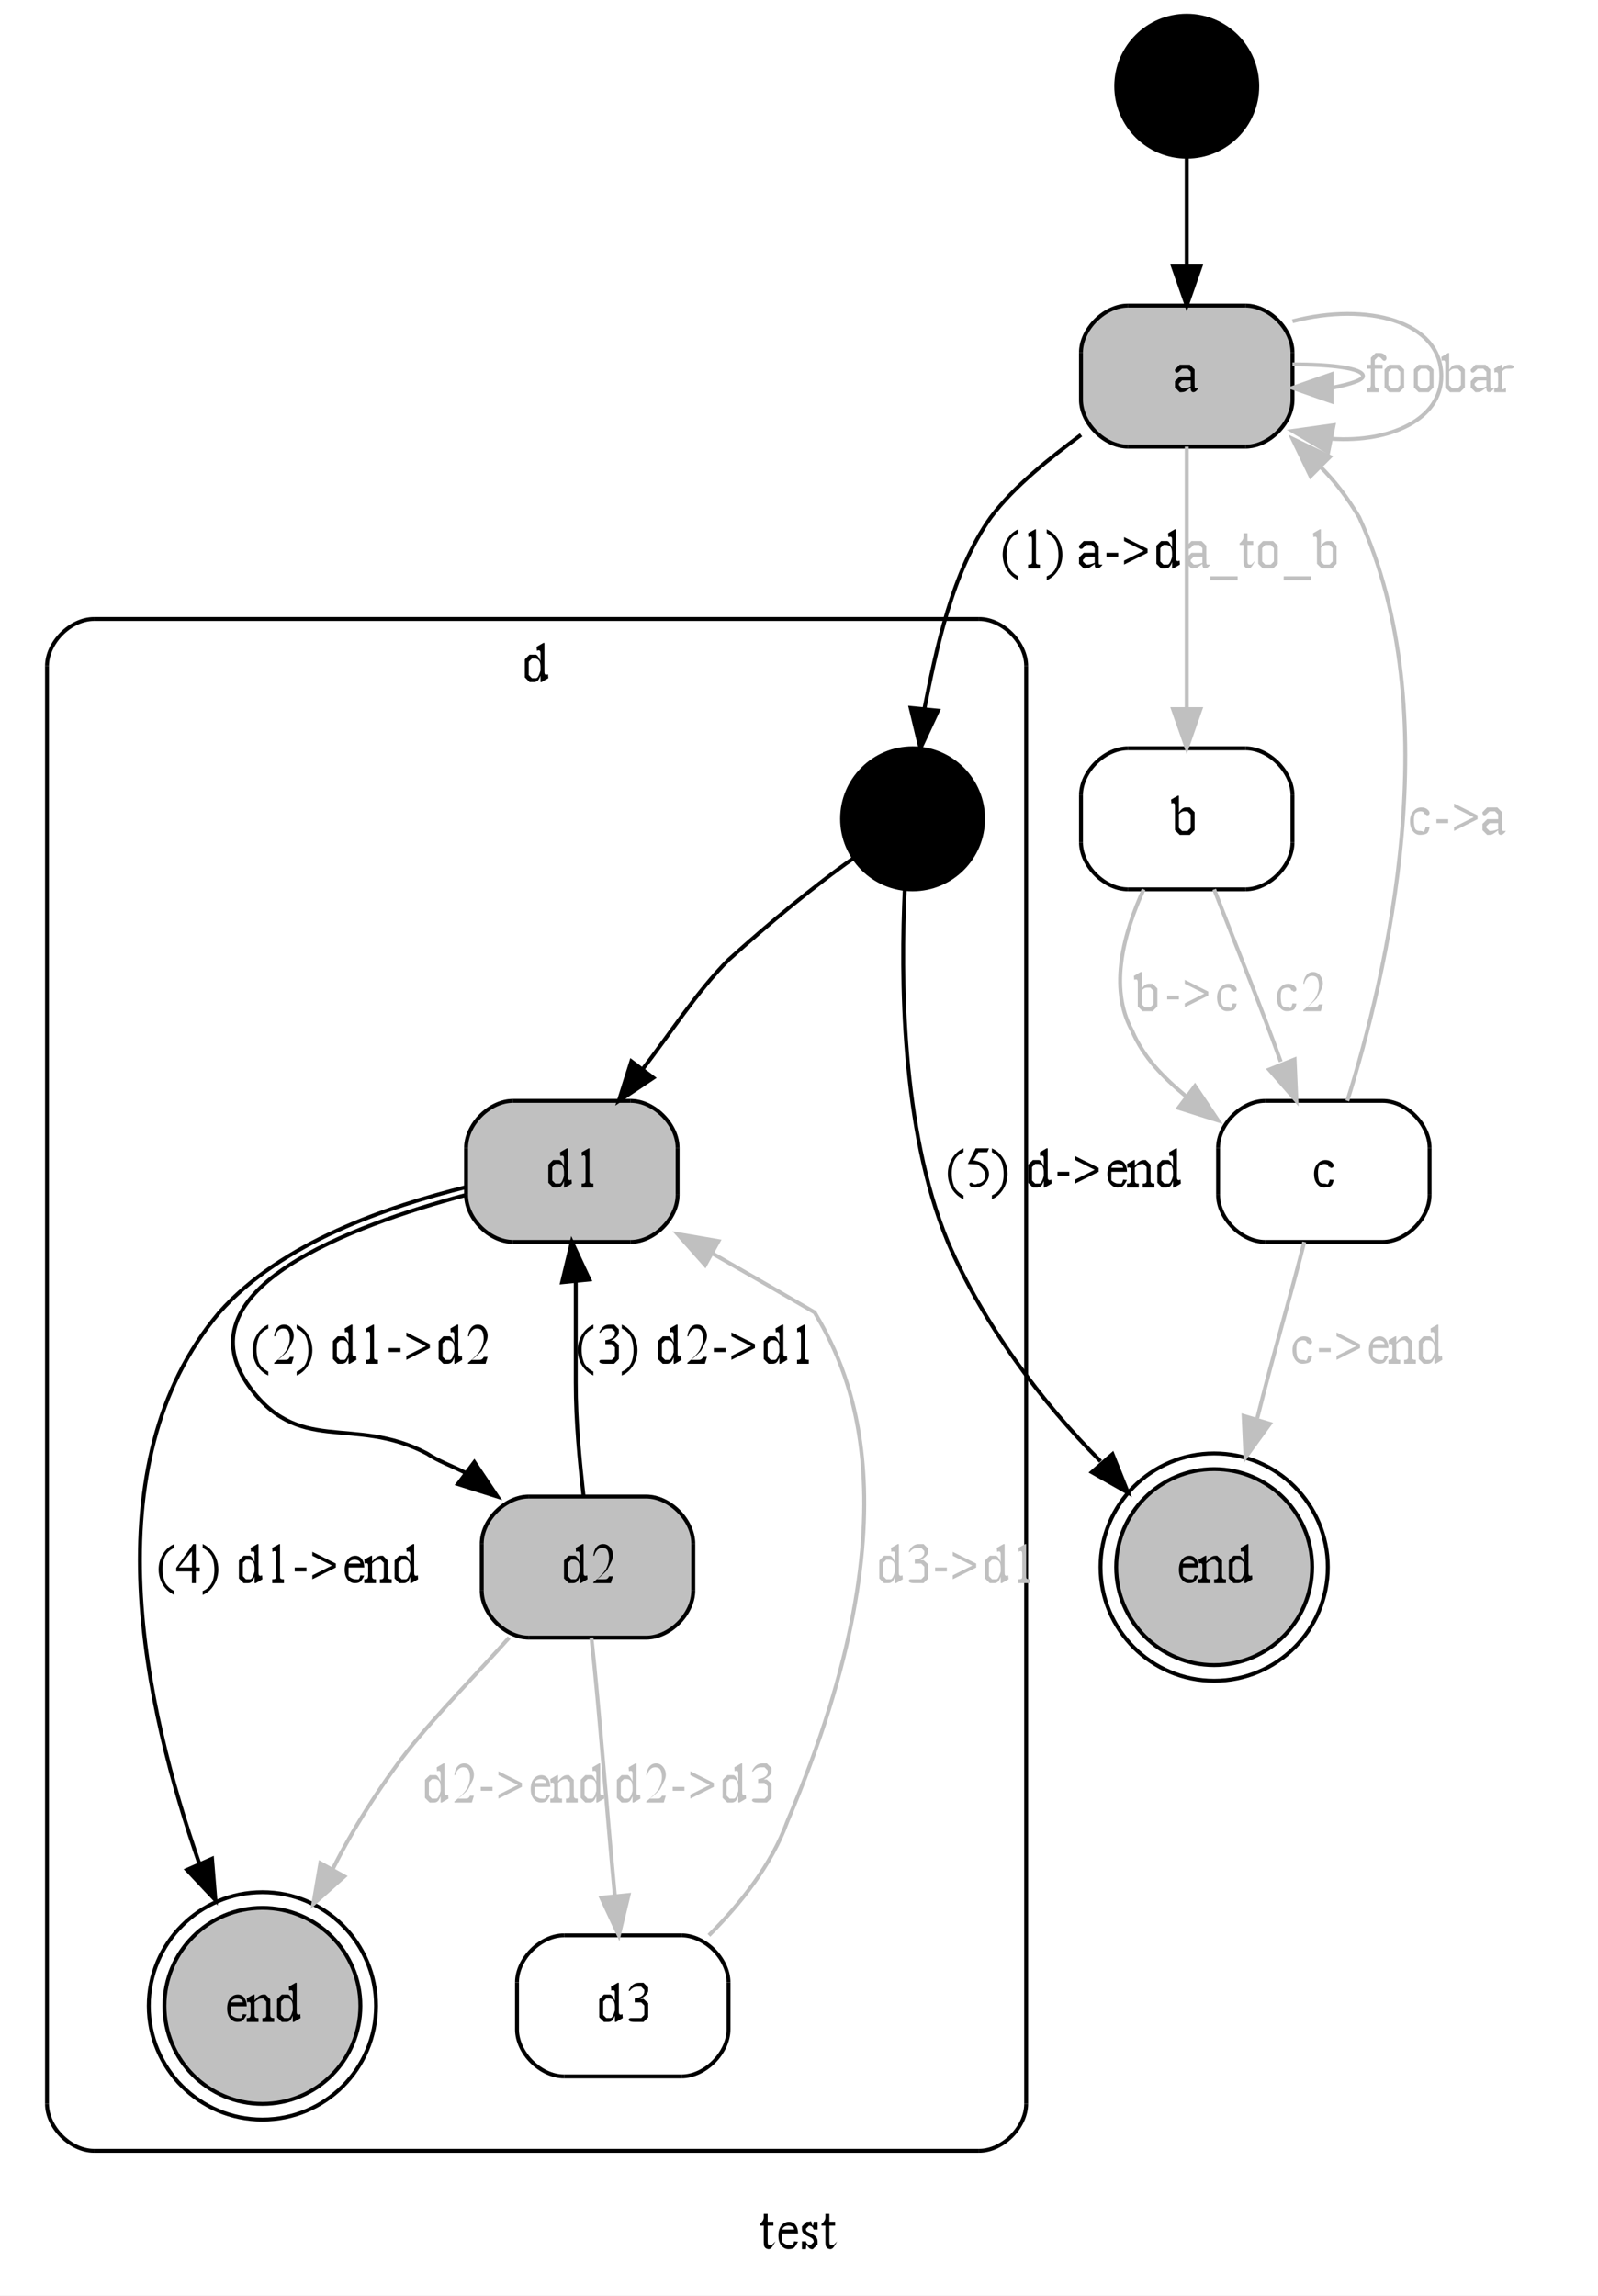 <?xml version="1.0" encoding="UTF-8"?>
<svg xmlns="http://www.w3.org/2000/svg" xmlns:xlink="http://www.w3.org/1999/xlink" width="408pt" height="586pt" viewBox="0 0 408 586" version="1.1">
<rect x="0" y="0" width="408" height="586" fill="#808080" stroke="none"/>
<defs>
<g>
<symbol overflow="visible" id="glyph0-0">
<path style="stroke: none;" d="M 2 0 L 2 -10 L 9 -10 L 9 0 L 2 0 Z M 3 -1 L 8 -1 L 8 -9 L 3 -9 L 3 -1 Z M 3 -1 "/>
</symbol>
<symbol overflow="visible" id="glyph0-1">
<path style="stroke: none;" d="M 2 -9 L 2 -7 L 3.469 -7 L 3.469 -6 L 2 -6 L 2 -2.016 C 2 -1.617 2.039 -1.348 2.125 -1.203 C 2.207 -1.066 2.316 -1 2.453 -1 C 2.555 -1 2.66 -1 2.766 -1 C 2.867 -1 2.945 -1 3 -1 L 4 -2 C 3.82 -1.664 3.574 -1.246 3.266 -0.75 C 2.953 -0.25 2.629 0 2.297 0 C 2.066 0 1.84 -0.055 1.625 -0.172 C 1.414 -0.293 1.258 -0.469 1.156 -0.688 C 1.051 -0.902 1 -1.242 1 -1.703 L 1 -6 L 0 -6 L 0 -6.469 C 0.215 -6.59 0.438 -6.812 0.656 -7.125 C 0.883 -7.434 1 -7.754 1 -8.078 C 1 -8.242 1 -8.551 1 -9 L 2 -9 Z M 2 -9 "/>
</symbol>
<symbol overflow="visible" id="glyph0-2">
<path style="stroke: none;" d="M 2 -4 C 2 -3.062 2 -2.324 2 -1.797 C 2.652 -1.266 3.211 -1 3.672 -1 C 3.961 -1 4.219 -0.988 4.438 -0.969 C 4.664 -0.957 4.852 -1.301 5 -2 L 6 -1.906 C 5.57 -1.094 5.223 -0.57 4.953 -0.344 C 4.691 -0.113 4.23 0 3.578 0 C 2.867 0 2.258 -0.305 1.75 -0.922 C 1.25 -1.535 1 -2.363 1 -3.406 C 1 -4.539 1.258 -5.422 1.781 -6.047 C 2.301 -6.68 2.953 -7 3.734 -7 C 4.387 -7 4.93 -6.727 5.359 -6.188 C 5.785 -5.645 6 -4.914 6 -4 L 2 -4 Z M 2 -5 L 5 -5 C 4.977 -5.238 4.926 -5.41 4.844 -5.516 C 4.727 -5.66 4.551 -5.773 4.312 -5.859 C 4.082 -5.949 3.84 -6 3.594 -6 C 3.195 -6 2.84 -5.91 2.531 -5.734 C 2.227 -5.555 2.051 -5.309 2 -5 Z M 2 -5 "/>
</symbol>
<symbol overflow="visible" id="glyph0-3">
<path style="stroke: none;" d="M 5 -7 L 5 -5 L 4 -5 C 3.875 -5.383 3.711 -5.645 3.516 -5.781 C 3.316 -5.926 3.066 -6 2.766 -6 L 2.797 -6 L 2 -5.203 L 2 -5.297 C 2 -5.078 2.023 -4.887 2.078 -4.734 C 2.129 -4.578 2.359 -4.41 2.766 -4.234 L 3.703 -3.812 C 4.566 -3.344 5 -2.727 5 -1.969 L 5 -1.203 L 3.797 0 L 3.438 0 C 3.156 0 2.824 -0.25 2.453 -0.75 C 2.348 -0.914 2.258 -1 2.188 -1 C 2.102 -1 2.039 -0.664 2 0 L 1 0 L 1 -2 L 2 -2 C 2.082 -1.664 2.242 -1.414 2.484 -1.25 C 2.723 -1.082 2.992 -1 3.297 -1 L 3.203 -1 L 4 -1.797 L 4 -1.875 C 4 -2.164 3.914 -2.41 3.75 -2.609 C 3.582 -2.805 3.184 -3.039 2.562 -3.312 C 1.945 -3.59 1.527 -3.867 1.312 -4.141 C 1.102 -4.398 1 -4.734 1 -5.141 L 1 -5.797 L 2.203 -7 L 2.594 -7 C 2.801 -7 3.051 -7.047 3.344 -7.141 C 3.539 -6.379 3.672 -6 3.734 -6 C 3.793 -6 3.844 -6.062 3.875 -6.188 C 3.914 -6.309 3.957 -6.582 4 -7 L 5 -7 Z M 5 -7 "/>
</symbol>
<symbol overflow="visible" id="glyph0-4">
<path style="stroke: none;" d="M 5 -1.625 C 4.719 -0.895 4.441 -0.441 4.172 -0.266 C 3.91 -0.086 3.629 0 3.328 0 L 2.203 0 L 1 -1.203 L 1 -3.219 L 1 -5.797 L 2.203 -7 L 3.75 -7 C 4.09 -7 4.508 -6.465 5 -5.406 L 5 -7 C 5 -7.434 4.98 -7.703 4.953 -7.797 C 4.922 -7.898 4.867 -7.977 4.797 -8.031 C 4.723 -8.082 4.633 -8.109 4.531 -8.109 C 4.414 -8.109 4.262 -8.07 4.078 -8 L 4 -9 L 5.719 -10 L 6 -10 L 6 -3 C 6 -2.562 6.016 -2.289 6.047 -2.188 C 6.074 -2.094 6.129 -2.012 6.203 -1.953 C 6.273 -1.898 6.359 -1.875 6.453 -1.875 C 6.574 -1.875 6.734 -1.914 6.922 -2 L 7 -1 L 5.297 0 L 5 0 L 5 -1.625 Z M 5 -2.938 L 5 -4.016 C 4.969 -4.629 4.883 -5.051 4.75 -5.281 C 4.625 -5.52 4.449 -5.695 4.234 -5.812 C 4.023 -5.934 3.82 -6 3.625 -6 L 2.797 -6 L 2 -5.203 L 2 -5.203 L 2 -3.609 L 2 -1.797 L 2.797 -1 L 3.859 -1 C 4.254 -1 4.633 -1.645 5 -2.938 Z M 5 -2.938 "/>
</symbol>
<symbol overflow="visible" id="glyph0-5">
<path style="stroke: none;" d="M 4 -1.156 C 3.258 -0.602 2.793 -0.277 2.609 -0.188 C 2.328 -0.062 2.023 0 1.703 0 L 1.203 0 L 0 -1.203 L 0 -1.516 L 0 -2.797 L 0 -2.797 L 0 -2.797 L 1.203 -4 L 4 -4 L 4 -4.266 L 4 -5.203 L 3.203 -6 L 2.328 -6 L 1.781 -6 L 0.984 -5.203 L 0.984 -5.75 L 0.984 -5.578 L 1 -5.359 C 1 -5.242 0.949 -5.152 0.859 -5.094 C 0.766 -5.031 0.645 -5 0.5 -5 C 0.352 -5 0.23 -5.051 0.141 -5.156 C 0.047 -5.258 0 -5.406 0 -5.594 L 0 -5.797 L 1.188 -7 L 2.625 -7 L 3.797 -7 L 5 -5.797 L 5 -5.797 L 5 -5.797 L 5 -5.703 L 5 -4.75 L 5 -2.516 C 5 -1.879 5.008 -1.488 5.031 -1.344 C 5.051 -1.207 5.082 -1.113 5.125 -1.062 C 5.176 -1.02 5.238 -1 5.312 -1 C 5.371 -1 5.43 -1 5.484 -1 C 5.574 -1 5.75 -1 6 -1 L 6 -1 C 5.531 -0.332 5.086 0 4.672 0 C 4.461 0 4.293 -0.086 4.172 -0.266 C 4.055 -0.441 4 -0.738 4 -1.156 Z M 4 -1.453 L 4 -3 L 1.797 -3 L 1 -2.203 L 1 -2.203 L 1 -2.203 L 1 -1.75 L 1 -1.797 L 1.797 -1 L 2.25 -1 C 2.684 -1 3.27 -1.148 4 -1.453 Z M 4 -1.453 "/>
</symbol>
<symbol overflow="visible" id="glyph0-6">
<path style="stroke: none;" d="M 3 -6 L 3 -2 C 3 -1.582 3.047 -1.32 3.141 -1.219 C 3.254 -1.07 3.41 -1 3.609 -1 L 4 -1 L 4 0 L 1 0 L 1 -1 L 1.234 -1 C 1.387 -1 1.531 -1.031 1.656 -1.094 C 1.789 -1.152 1.879 -1.242 1.922 -1.359 C 1.973 -1.473 2 -1.688 2 -2 L 2 -6 L 1 -6 L 1 -7 L 2 -7 L 2 -7.359 L 2 -8.797 L 2 -8.797 L 3.203 -10 L 4.406 -10 C 4.852 -10 5.266 -9.816 5.641 -9.453 C 5.879 -9.223 6 -8.957 6 -8.656 C 6 -8.5 5.941 -8.348 5.828 -8.203 C 5.723 -8.066 5.602 -8 5.469 -8 C 5.375 -8 5.27 -8.031 5.156 -8.094 C 5.051 -8.152 4.918 -8.285 4.766 -8.484 C 4.609 -8.68 4.461 -8.816 4.328 -8.891 C 4.191 -8.961 4.043 -9 3.891 -9 L 3.797 -9 L 3 -8.203 L 3 -8.203 L 3 -7.312 L 3 -7 L 5 -7 L 5 -6 L 3 -6 Z M 3 -6 "/>
</symbol>
<symbol overflow="visible" id="glyph0-7">
<path style="stroke: none;" d="M 3.5 -7 L 4.797 -7 L 6 -5.797 L 6 -5.797 L 6 -3.625 L 6 -1.203 L 6 -1.203 L 4.797 0 L 3.438 0 L 2.203 0 L 1 -1.203 L 1 -1.203 L 1 -3.438 L 1 -5.797 L 1 -5.797 L 2.203 -7 L 3.5 -7 Z M 3.328 -6 L 2.797 -6 L 2 -5.203 L 2 -5.203 L 2 -3.938 L 2 -1.797 L 2.797 -1 L 3.688 -1 L 4.203 -1 L 5 -1.797 L 5 -3.125 L 5 -5.203 L 5 -5.203 L 4.203 -6 L 3.328 -6 Z M 3.328 -6 "/>
</symbol>
<symbol overflow="visible" id="glyph0-8">
<path style="stroke: none;" d="M 2 -5.719 C 2.551 -6.57 3.148 -7 3.797 -7 L 4.797 -7 L 6 -5.797 L 6 -3.75 L 6 -1.203 L 6 -1.203 L 4.797 0 L 3.062 0 L 2.203 0 L 1 -1.203 L 1 -1.281 L 1 -7 C 1 -7.434 0.98 -7.703 0.953 -7.797 C 0.922 -7.898 0.867 -7.977 0.797 -8.031 C 0.734 -8.082 0.648 -8.109 0.547 -8.109 C 0.422 -8.109 0.27 -8.07 0.094 -8 L 0 -9 L 1.719 -10 L 2 -10 L 2 -5.719 Z M 2 -5.297 L 2 -1.672 L 2 -1.797 L 2.797 -1 L 3.406 -1 L 4.203 -1 L 5 -1.797 L 5 -3.594 L 5 -5.203 L 4.203 -6 L 3.344 -6 C 3.113 -6 2.883 -5.941 2.656 -5.828 C 2.488 -5.734 2.27 -5.555 2 -5.297 Z M 2 -5.297 "/>
</symbol>
<symbol overflow="visible" id="glyph0-9">
<path style="stroke: none;" d="M 2 -7 L 2 -5.984 C 2.633 -6.66 3.285 -7 3.953 -7 C 4.254 -7 4.504 -6.941 4.703 -6.828 C 4.898 -6.723 5 -6.598 5 -6.453 C 5 -6.328 4.93 -6.215 4.797 -6.125 C 4.672 -6.039 4.512 -6 4.328 -6 C 4.148 -6 3.934 -6 3.688 -6 C 3.438 -6 3.246 -6 3.125 -6 C 3.031 -6 2.918 -5.965 2.797 -5.906 C 2.535 -5.781 2.27 -5.574 2 -5.297 L 2 -2 C 2 -1.488 2.039 -1.102 2.125 -0.844 C 2.176 -0.664 2.27 -0.645 2.406 -0.781 C 2.539 -0.926 2.738 -1 3 -1 L 3 0 L 0 0 L 0 -1 C 0.32 -1 0.562 -1.039 0.719 -1.125 C 0.832 -1.184 0.914 -1.285 0.969 -1.422 C 0.988 -1.492 1 -1.688 1 -2 L 1 -4 C 1 -4.457 0.98 -4.727 0.953 -4.812 C 0.93 -4.895 0.879 -4.961 0.797 -5.016 C 0.723 -5.066 0.629 -5.094 0.516 -5.094 C 0.379 -5.094 0.227 -5.059 0.062 -5 L 0 -6 L 1.734 -7 L 2 -7 Z M 2 -7 "/>
</symbol>
<symbol overflow="visible" id="glyph0-10">
<path style="stroke: none;" d="M 7 3 L 0 3 L 0 2 L 7 2 L 7 3 Z M 7 3 "/>
</symbol>
<symbol overflow="visible" id="glyph0-11">
<path style="stroke: none;" d="M 4 2 L 4 3 C 3.27 2.645 2.66 2.227 2.172 1.75 C 1.473 1.082 0.934 0.289 0.562 -0.625 C 0.188 -1.551 0 -2.508 0 -3.5 C 0 -4.934 0.367 -6.25 1.109 -7.438 C 1.848 -8.633 2.812 -9.488 4 -10 L 4 -9 C 3.312 -8.719 2.746 -8.332 2.312 -7.844 C 1.875 -7.363 1.543 -6.746 1.328 -6 C 1.109 -5.258 1 -4.48 1 -3.672 C 1 -2.785 1.094 -1.98 1.281 -1.266 C 1.426 -0.703 1.598 -0.246 1.797 0.094 C 2.004 0.434 2.281 0.766 2.625 1.078 C 2.977 1.398 3.438 1.707 4 2 Z M 4 2 "/>
</symbol>
<symbol overflow="visible" id="glyph0-12">
<path style="stroke: none;" d="M 2 -9 L 3.797 -10 L 4 -10 L 4 -2 C 4 -1.625 4.016 -1.387 4.047 -1.297 C 4.086 -1.203 4.164 -1.129 4.281 -1.078 C 4.402 -1.035 4.645 -1.008 5 -1 L 5 0 L 2 0 L 2 -1 C 2.363 -1.008 2.598 -1.035 2.703 -1.078 C 2.816 -1.129 2.895 -1.191 2.938 -1.266 C 2.977 -1.348 3 -1.594 3 -2 L 3 -7 C 3 -7.445 2.98 -7.734 2.953 -7.859 C 2.93 -7.949 2.887 -8.031 2.828 -8.094 C 2.766 -8.164 2.684 -8.203 2.594 -8.203 C 2.469 -8.203 2.293 -8.133 2.078 -8 L 2 -9 Z M 2 -9 "/>
</symbol>
<symbol overflow="visible" id="glyph0-13">
<path style="stroke: none;" d="M 0 -9 L 0 -10 C 0.727 -9.645 1.336 -9.23 1.828 -8.766 C 2.523 -8.086 3.062 -7.289 3.438 -6.375 C 3.809 -5.457 4 -4.496 4 -3.5 C 4 -2.062 3.629 -0.746 2.891 0.438 C 2.16 1.633 1.195 2.488 0 3 L 0 2 C 0.684 1.719 1.25 1.332 1.688 0.844 C 2.133 0.363 2.461 -0.25 2.672 -1 C 2.887 -1.746 3 -2.531 3 -3.344 C 3 -4.215 2.902 -5.016 2.719 -5.734 C 2.582 -6.305 2.41 -6.758 2.203 -7.094 C 1.992 -7.434 1.715 -7.766 1.375 -8.078 C 1.031 -8.398 0.57 -8.707 0 -9 Z M 0 -9 "/>
</symbol>
<symbol overflow="visible" id="glyph0-14">
<path style="stroke: none;" d=""/>
</symbol>
<symbol overflow="visible" id="glyph0-15">
<path style="stroke: none;" d="M 1 -4 L 4 -4 L 4 -3 L 1 -3 L 1 -4 Z M 1 -4 "/>
</symbol>
<symbol overflow="visible" id="glyph0-16">
<path style="stroke: none;" d="M 7 -4 L 1 -1 L 1 -2 L 6 -4.5 L 1 -7 L 1 -8 L 7 -5 L 7 -4 Z M 7 -4 "/>
</symbol>
<symbol overflow="visible" id="glyph0-17">
<path style="stroke: none;" d="M 6 -1.938 C 5.844 -0.977 5.527 -0.414 5.062 -0.25 C 4.594 -0.082 4.074 0 3.516 0 C 2.836 0 2.246 -0.312 1.75 -0.938 C 1.25 -1.57 1 -2.426 1 -3.5 C 1 -4.527 1.285 -5.367 1.859 -6.016 C 2.43 -6.668 3.117 -7 3.922 -7 C 4.523 -7 5.02 -6.84 5.406 -6.531 C 5.801 -6.219 6 -5.895 6 -5.562 C 6 -5.395 5.941 -5.258 5.828 -5.156 C 5.723 -5.051 5.566 -5 5.359 -5 C 5.086 -5 5.051 -5.051 5.25 -5.156 C 4.844 -5.215 4.621 -5.332 4.594 -5.5 C 4.57 -5.664 4.48 -5.789 4.328 -5.875 C 4.16 -5.957 3.934 -6 3.656 -6 C 3.195 -6 2.746 -5.832 2.312 -5.5 C 2.102 -5.062 2 -4.488 2 -3.781 C 2 -3.039 2.07 -2.387 2.219 -1.828 C 2.371 -1.273 2.812 -1 3.531 -1 C 3.871 -1 4.18 -0.926 4.453 -0.781 C 4.637 -0.914 4.82 -1.32 5 -2 L 6 -1.938 Z M 6 -1.938 "/>
</symbol>
<symbol overflow="visible" id="glyph0-18">
<path style="stroke: none;" d="M 6 -1.75 L 5.469 0 L 1 0 L 1 -0.25 C 2.801 -1.715 3.914 -2.914 4.344 -3.844 C 4.777 -4.777 5 -5.633 5 -6.406 C 5 -7.164 4.883 -7.785 4.656 -8.266 C 4.438 -8.754 3.957 -9 3.219 -9 C 2.781 -9 2.383 -8.824 2.031 -8.484 C 1.676 -8.148 1.414 -7.652 1.25 -7 L 1 -7 C 1.102 -7.965 1.379 -8.707 1.828 -9.219 C 2.273 -9.738 2.832 -10 3.5 -10 C 4.215 -10 4.812 -9.711 5.281 -9.141 C 5.758 -8.578 6 -7.914 6 -7.156 C 6 -6.602 5.883 -6.09 5.656 -5.625 C 5.312 -4.883 4.914 -4.102 4.469 -3.281 C 3.219 -2.02 2.355 -1.258 1.891 -1 L 3.594 -1 C 3.945 -1 4.191 -1.016 4.328 -1.047 C 4.461 -1.086 4.586 -1.164 4.703 -1.281 C 4.816 -1.395 4.914 -1.551 5 -1.75 L 6 -1.75 Z M 6 -1.75 "/>
</symbol>
<symbol overflow="visible" id="glyph0-19">
<path style="stroke: none;" d="M 2 -5.484 C 2.789 -6.492 3.539 -7 4.25 -7 L 4.797 -7 L 6 -5.797 L 6 -5.797 L 6 -5.5 L 6 -4.656 L 6 -2 C 6 -1.656 6.031 -1.426 6.094 -1.312 C 6.145 -1.207 6.227 -1.129 6.344 -1.078 C 6.465 -1.023 6.688 -1 7 -1 L 7 0 L 4 0 L 4 -1 L 4.125 -1 C 4.414 -1 4.617 -1.035 4.734 -1.109 C 4.848 -1.191 4.926 -1.305 4.969 -1.453 C 4.988 -1.504 5 -1.688 5 -2 L 5 -4.453 L 5 -5.203 L 4.203 -6 L 3.875 -6 C 3.25 -6 2.621 -5.68 2 -5.047 L 2 -2 C 2 -1.633 2.023 -1.41 2.078 -1.328 C 2.137 -1.211 2.223 -1.129 2.328 -1.078 C 2.441 -1.023 2.664 -1 3 -1 L 3 0 L 0 0 L 0 -1 L 0.141 -1 C 0.473 -1 0.695 -1.066 0.812 -1.203 C 0.934 -1.348 1 -1.613 1 -2 L 1 -4 C 1 -4.445 0.98 -4.719 0.953 -4.812 C 0.922 -4.902 0.867 -4.973 0.797 -5.016 C 0.734 -5.066 0.645 -5.094 0.531 -5.094 C 0.406 -5.094 0.258 -5.059 0.094 -5 L 0 -6 L 1.734 -7 L 2 -7 L 2 -5.484 Z M 2 -5.484 "/>
</symbol>
<symbol overflow="visible" id="glyph0-20">
<path style="stroke: none;" d="M 6 -10 L 5.562 -9 L 3.297 -9 L 2 -6.922 C 3.258 -6.742 4.27 -6.301 5.031 -5.594 C 5.676 -4.988 6 -4.27 6 -3.438 C 6 -2.957 5.902 -2.512 5.719 -2.109 C 5.531 -1.703 5.289 -1.352 5 -1.062 C 4.719 -0.781 4.398 -0.551 4.047 -0.375 C 3.547 -0.125 3.035 0 2.516 0 C 1.984 0 1.598 -0.082 1.359 -0.25 C 1.117 -0.414 1 -0.602 1 -0.812 C 1 -0.914 1.035 -1.008 1.109 -1.094 C 1.191 -1.184 1.297 -1.234 1.422 -1.234 C 1.504 -1.234 1.578 -1.215 1.641 -1.188 C 1.711 -1.156 1.832 -1.07 2 -0.938 C 2.34 -0.727 2.691 -0.75 3.047 -1 C 3.586 -1 4.062 -1.195 4.469 -1.594 C 4.883 -1.988 5.094 -2.469 5.094 -3.031 C 5.094 -3.57 4.91 -4.078 4.547 -4.547 C 4.18 -5.023 3.68 -5.477 3.047 -5.906 C 2.535 -5.934 1.723 -5.969 0.609 -6 L 2.609 -10 L 6 -10 Z M 6 -10 "/>
</symbol>
<symbol overflow="visible" id="glyph0-21">
<path style="stroke: none;" d="M 6 -4 L 6 -3 L 5 -3 L 5 0 L 4 0 L 4 -3 L 0 -3 L 0 -3.906 L 4.328 -10 L 5 -10 L 5 -4 L 6 -4 Z M 4 -4 L 4 -8.125 L 0.688 -4 L 4 -4 Z M 4 -4 "/>
</symbol>
<symbol overflow="visible" id="glyph0-22">
<path style="stroke: none;" d="M 1 -8 C 1.277 -8.633 1.633 -9.125 2.062 -9.469 C 2.496 -9.82 3.039 -10 3.688 -10 L 4.797 -10 L 6 -8.797 L 6 -8.797 L 6 -8.047 C 6 -7.348 5.332 -6.621 4 -5.875 L 4.797 -5.875 L 6 -4.797 L 6 -3.359 L 6 -1.203 L 6 -1.203 L 4.797 0 L 2.531 0 C 1.938 0 1.527 -0.062 1.312 -0.188 C 1.102 -0.309 1 -0.445 1 -0.594 C 1 -0.695 1.047 -0.789 1.141 -0.875 C 1.242 -0.957 1.367 -1 1.516 -1 C 1.617 -1 1.727 -1 1.844 -1 C 1.914 -1 2.078 -1 2.328 -1 C 2.586 -1 2.77 -1 2.875 -1 C 3.027 -1 3.195 -1 3.375 -1 L 4.203 -1 L 5 -1.797 L 5 -2.75 L 5 -4.203 L 5 -4.203 L 5 -4.203 L 5 -4.203 L 5 -4.203 L 4.203 -5 L 2.766 -5 L 2.562 -5 L 2.562 -6 C 2.977 -6.039 3.395 -6.145 3.812 -6.312 C 4.227 -6.488 4.531 -6.695 4.719 -6.938 C 4.902 -7.176 5 -7.441 5 -7.734 L 5 -8.203 L 4.203 -9 L 3.266 -9 C 2.461 -9 1.789 -8.629 1.25 -7.891 L 1 -8 Z M 1 -8 "/>
</symbol>
</g>
<clipPath id="clip1">
  <path d="M 0 586 L 408 586 L 408 0 L 0 0 Z M 0 586 "/>
</clipPath>
</defs>
<g id="surface0">
<g clip-path="url(#clip1)" clip-rule="nonzero">
<path style="fill-rule: nonzero; fill: rgb(100%,100%,100%); fill-opacity: 1;stroke-width: 1; stroke-linecap: butt; stroke-linejoin: miter; stroke: rgb(100%,100%,100%); stroke-opacity: 1;stroke-miterlimit: 10; " d="M -4 4 L -4 -582 L 404 -582 L 404 4 Z M -4 4 " transform="matrix(1,0,0,1,4,582)"/>
<g style="fill: rgb(0%,0%,0%); fill-opacity: 1;">
  <use xlink:href="#glyph0-1" x="194" y="574.102"/>
  <use xlink:href="#glyph0-2" x="197.75" y="574.102"/>
  <use xlink:href="#glyph0-3" x="203.75" y="574.102"/>
  <use xlink:href="#glyph0-1" x="209.75" y="574.102"/>
</g>
<path style="fill-rule: nonzero; fill: rgb(100%,100%,100%); fill-opacity: 1;stroke-width: 1; stroke-linecap: butt; stroke-linejoin: miter; stroke: rgb(100%,100%,100%); stroke-opacity: 1;stroke-miterlimit: 10; " d="M 20 -33 L 246 -33 L 258 -45 L 258 -412 L 246 -424 L 20 -424 L 8 -412 L 8 -45 Z M 20 -33 " transform="matrix(1,0,0,1,4,582)"/>
<path style="fill-rule: nonzero; fill: rgb(100%,100%,100%); fill-opacity: 1;stroke-width: 1; stroke-linecap: butt; stroke-linejoin: miter; stroke: rgb(100%,100%,100%); stroke-opacity: 1;stroke-miterlimit: 10; " d="M 246 -33 C 252 -33 258 -39 258 -45 " transform="matrix(1,0,0,1,4,582)"/>
<path style="fill-rule: nonzero; fill: rgb(100%,100%,100%); fill-opacity: 1;stroke-width: 1; stroke-linecap: butt; stroke-linejoin: miter; stroke: rgb(100%,100%,100%); stroke-opacity: 1;stroke-miterlimit: 10; " d="M 258 -412 C 258 -418 252 -424 246 -424 " transform="matrix(1,0,0,1,4,582)"/>
<path style="fill-rule: nonzero; fill: rgb(100%,100%,100%); fill-opacity: 1;stroke-width: 1; stroke-linecap: butt; stroke-linejoin: miter; stroke: rgb(100%,100%,100%); stroke-opacity: 1;stroke-miterlimit: 10; " d="M 20 -424 C 14 -424 8 -418 8 -412 " transform="matrix(1,0,0,1,4,582)"/>
<path style="fill-rule: nonzero; fill: rgb(100%,100%,100%); fill-opacity: 1;stroke-width: 1; stroke-linecap: butt; stroke-linejoin: miter; stroke: rgb(100%,100%,100%); stroke-opacity: 1;stroke-miterlimit: 10; " d="M 8 -45 C 8 -39 14 -33 20 -33 " transform="matrix(1,0,0,1,4,582)"/>
<path style="fill: none; stroke-width: 1; stroke-linecap: butt; stroke-linejoin: miter; stroke: rgb(0%,0%,0%); stroke-opacity: 1;stroke-miterlimit: 10; " d="M 20 -33 L 246 -33 " transform="matrix(1,0,0,1,4,582)"/>
<path style="fill: none; stroke-width: 1; stroke-linecap: butt; stroke-linejoin: miter; stroke: rgb(0%,0%,0%); stroke-opacity: 1;stroke-miterlimit: 10; " d="M 246 -33 C 252 -33 258 -39 258 -45 " transform="matrix(1,0,0,1,4,582)"/>
<path style="fill: none; stroke-width: 1; stroke-linecap: butt; stroke-linejoin: miter; stroke: rgb(0%,0%,0%); stroke-opacity: 1;stroke-miterlimit: 10; " d="M 258 -45 L 258 -412 " transform="matrix(1,0,0,1,4,582)"/>
<path style="fill: none; stroke-width: 1; stroke-linecap: butt; stroke-linejoin: miter; stroke: rgb(0%,0%,0%); stroke-opacity: 1;stroke-miterlimit: 10; " d="M 258 -412 C 258 -418 252 -424 246 -424 " transform="matrix(1,0,0,1,4,582)"/>
<path style="fill: none; stroke-width: 1; stroke-linecap: butt; stroke-linejoin: miter; stroke: rgb(0%,0%,0%); stroke-opacity: 1;stroke-miterlimit: 10; " d="M 246 -424 L 20 -424 " transform="matrix(1,0,0,1,4,582)"/>
<path style="fill: none; stroke-width: 1; stroke-linecap: butt; stroke-linejoin: miter; stroke: rgb(0%,0%,0%); stroke-opacity: 1;stroke-miterlimit: 10; " d="M 20 -424 C 14 -424 8 -418 8 -412 " transform="matrix(1,0,0,1,4,582)"/>
<path style="fill: none; stroke-width: 1; stroke-linecap: butt; stroke-linejoin: miter; stroke: rgb(0%,0%,0%); stroke-opacity: 1;stroke-miterlimit: 10; " d="M 8 -412 L 8 -45 " transform="matrix(1,0,0,1,4,582)"/>
<path style="fill: none; stroke-width: 1; stroke-linecap: butt; stroke-linejoin: miter; stroke: rgb(0%,0%,0%); stroke-opacity: 1;stroke-miterlimit: 10; " d="M 8 -45 C 8 -39 14 -33 20 -33 " transform="matrix(1,0,0,1,4,582)"/>
<g style="fill: rgb(0%,0%,0%); fill-opacity: 1;">
  <use xlink:href="#glyph0-4" x="133" y="174.102"/>
</g>
<path style="fill-rule: nonzero; fill: rgb(0%,0%,0%); fill-opacity: 1;stroke-width: 1; stroke-linecap: butt; stroke-linejoin: miter; stroke: rgb(0%,0%,0%); stroke-opacity: 1;stroke-miterlimit: 10; " d="M 317 -560 L 317 -560 C 317 -550.059 308.941 -542 299 -542 C 289.059 -542 281 -550.059 281 -560 C 281 -569.941 289.059 -578 299 -578 C 308.941 -578 317 -569.941 317 -560 Z M 317 -560 " transform="matrix(1,0,0,1,4,582)"/>
<path style="fill-rule: nonzero; fill: rgb(75.294%,75.294%,75.294%); fill-opacity: 1;stroke-width: 1; stroke-linecap: butt; stroke-linejoin: miter; stroke: rgb(75.294%,75.294%,75.294%); stroke-opacity: 1;stroke-miterlimit: 10; " d="M 314 -504 L 284 -504 L 272 -492 L 272 -480 L 284 -468 L 314 -468 L 326 -480 L 326 -492 Z M 314 -504 " transform="matrix(1,0,0,1,4,582)"/>
<path style="fill-rule: nonzero; fill: rgb(75.294%,75.294%,75.294%); fill-opacity: 1;stroke-width: 1; stroke-linecap: butt; stroke-linejoin: miter; stroke: rgb(75.294%,75.294%,75.294%); stroke-opacity: 1;stroke-miterlimit: 10; " d="M 284 -504 C 278 -504 272 -498 272 -492 " transform="matrix(1,0,0,1,4,582)"/>
<path style="fill-rule: nonzero; fill: rgb(75.294%,75.294%,75.294%); fill-opacity: 1;stroke-width: 1; stroke-linecap: butt; stroke-linejoin: miter; stroke: rgb(75.294%,75.294%,75.294%); stroke-opacity: 1;stroke-miterlimit: 10; " d="M 272 -480 C 272 -474 278 -468 284 -468 " transform="matrix(1,0,0,1,4,582)"/>
<path style="fill-rule: nonzero; fill: rgb(75.294%,75.294%,75.294%); fill-opacity: 1;stroke-width: 1; stroke-linecap: butt; stroke-linejoin: miter; stroke: rgb(75.294%,75.294%,75.294%); stroke-opacity: 1;stroke-miterlimit: 10; " d="M 314 -468 C 320 -468 326 -474 326 -480 " transform="matrix(1,0,0,1,4,582)"/>
<path style="fill-rule: nonzero; fill: rgb(75.294%,75.294%,75.294%); fill-opacity: 1;stroke-width: 1; stroke-linecap: butt; stroke-linejoin: miter; stroke: rgb(75.294%,75.294%,75.294%); stroke-opacity: 1;stroke-miterlimit: 10; " d="M 326 -492 C 326 -498 320 -504 314 -504 " transform="matrix(1,0,0,1,4,582)"/>
<path style="fill: none; stroke-width: 1; stroke-linecap: butt; stroke-linejoin: miter; stroke: rgb(0%,0%,0%); stroke-opacity: 1;stroke-miterlimit: 10; " d="M 314 -504 L 284 -504 " transform="matrix(1,0,0,1,4,582)"/>
<path style="fill: none; stroke-width: 1; stroke-linecap: butt; stroke-linejoin: miter; stroke: rgb(0%,0%,0%); stroke-opacity: 1;stroke-miterlimit: 10; " d="M 284 -504 C 278 -504 272 -498 272 -492 " transform="matrix(1,0,0,1,4,582)"/>
<path style="fill: none; stroke-width: 1; stroke-linecap: butt; stroke-linejoin: miter; stroke: rgb(0%,0%,0%); stroke-opacity: 1;stroke-miterlimit: 10; " d="M 272 -492 L 272 -480 " transform="matrix(1,0,0,1,4,582)"/>
<path style="fill: none; stroke-width: 1; stroke-linecap: butt; stroke-linejoin: miter; stroke: rgb(0%,0%,0%); stroke-opacity: 1;stroke-miterlimit: 10; " d="M 272 -480 C 272 -474 278 -468 284 -468 " transform="matrix(1,0,0,1,4,582)"/>
<path style="fill: none; stroke-width: 1; stroke-linecap: butt; stroke-linejoin: miter; stroke: rgb(0%,0%,0%); stroke-opacity: 1;stroke-miterlimit: 10; " d="M 284 -468 L 314 -468 " transform="matrix(1,0,0,1,4,582)"/>
<path style="fill: none; stroke-width: 1; stroke-linecap: butt; stroke-linejoin: miter; stroke: rgb(0%,0%,0%); stroke-opacity: 1;stroke-miterlimit: 10; " d="M 314 -468 C 320 -468 326 -474 326 -480 " transform="matrix(1,0,0,1,4,582)"/>
<path style="fill: none; stroke-width: 1; stroke-linecap: butt; stroke-linejoin: miter; stroke: rgb(0%,0%,0%); stroke-opacity: 1;stroke-miterlimit: 10; " d="M 326 -480 L 326 -492 " transform="matrix(1,0,0,1,4,582)"/>
<path style="fill: none; stroke-width: 1; stroke-linecap: butt; stroke-linejoin: miter; stroke: rgb(0%,0%,0%); stroke-opacity: 1;stroke-miterlimit: 10; " d="M 326 -492 C 326 -498 320 -504 314 -504 " transform="matrix(1,0,0,1,4,582)"/>
<g style="fill: rgb(0%,0%,0%); fill-opacity: 1;">
  <use xlink:href="#glyph0-5" x="300" y="100.102"/>
</g>
<path style="fill: none; stroke-width: 1; stroke-linecap: butt; stroke-linejoin: miter; stroke: rgb(0%,0%,0%); stroke-opacity: 1;stroke-miterlimit: 10; " d="M 299 -542 C 299 -533 299 -524 299 -514 " transform="matrix(1,0,0,1,4,582)"/>
<path style="fill-rule: nonzero; fill: rgb(0%,0%,0%); fill-opacity: 1;stroke-width: 1; stroke-linecap: butt; stroke-linejoin: miter; stroke: rgb(0%,0%,0%); stroke-opacity: 1;stroke-miterlimit: 10; " d="M 302.5 -514 L 299 -504 L 295.5 -514 Z M 302.5 -514 " transform="matrix(1,0,0,1,4,582)"/>
<path style="fill: none; stroke-width: 1; stroke-linecap: butt; stroke-linejoin: miter; stroke: rgb(75.294%,75.294%,75.294%); stroke-opacity: 1;stroke-miterlimit: 10; " d="M 326 -489 C 336 -489 344 -488 344 -486 C 344 -485 341 -484 336 -483 " transform="matrix(1,0,0,1,4,582)"/>
<path style="fill-rule: nonzero; fill: rgb(75.294%,75.294%,75.294%); fill-opacity: 1;stroke-width: 1; stroke-linecap: butt; stroke-linejoin: miter; stroke: rgb(75.294%,75.294%,75.294%); stroke-opacity: 1;stroke-miterlimit: 10; " d="M 336 -479.5 L 326 -483 L 336 -486.5 Z M 336 -479.5 " transform="matrix(1,0,0,1,4,582)"/>
<g style="fill: rgb(75.294%,75.294%,75.294%); fill-opacity: 1;">
  <use xlink:href="#glyph0-6" x="348" y="100.102"/>
  <use xlink:href="#glyph0-7" x="352.5" y="100.102"/>
  <use xlink:href="#glyph0-7" x="360" y="100.102"/>
</g>
<path style="fill: none; stroke-width: 1; stroke-linecap: butt; stroke-linejoin: miter; stroke: rgb(75.294%,75.294%,75.294%); stroke-opacity: 1;stroke-miterlimit: 10; " d="M 326 -500 C 345 -505 364 -500 364 -486 C 364 -475 351 -469 336 -470 " transform="matrix(1,0,0,1,4,582)"/>
<path style="fill-rule: nonzero; fill: rgb(75.294%,75.294%,75.294%); fill-opacity: 1;stroke-width: 1; stroke-linecap: butt; stroke-linejoin: miter; stroke: rgb(75.294%,75.294%,75.294%); stroke-opacity: 1;stroke-miterlimit: 10; " d="M 335.121 -466.605 L 326 -472 L 336.492 -473.473 Z M 335.121 -466.605 " transform="matrix(1,0,0,1,4,582)"/>
<g style="fill: rgb(75.294%,75.294%,75.294%); fill-opacity: 1;">
  <use xlink:href="#glyph0-8" x="368" y="100.102"/>
  <use xlink:href="#glyph0-5" x="375.5" y="100.102"/>
  <use xlink:href="#glyph0-9" x="381.5" y="100.102"/>
</g>
<path style="fill-rule: nonzero; fill: rgb(100%,100%,100%); fill-opacity: 1;stroke-width: 1; stroke-linecap: butt; stroke-linejoin: miter; stroke: rgb(100%,100%,100%); stroke-opacity: 1;stroke-miterlimit: 10; " d="M 314 -391 L 284 -391 L 272 -379 L 272 -367 L 284 -355 L 314 -355 L 326 -367 L 326 -379 Z M 314 -391 " transform="matrix(1,0,0,1,4,582)"/>
<path style="fill-rule: nonzero; fill: rgb(100%,100%,100%); fill-opacity: 1;stroke-width: 1; stroke-linecap: butt; stroke-linejoin: miter; stroke: rgb(100%,100%,100%); stroke-opacity: 1;stroke-miterlimit: 10; " d="M 284 -391 C 278 -391 272 -385 272 -379 " transform="matrix(1,0,0,1,4,582)"/>
<path style="fill-rule: nonzero; fill: rgb(100%,100%,100%); fill-opacity: 1;stroke-width: 1; stroke-linecap: butt; stroke-linejoin: miter; stroke: rgb(100%,100%,100%); stroke-opacity: 1;stroke-miterlimit: 10; " d="M 272 -367 C 272 -361 278 -355 284 -355 " transform="matrix(1,0,0,1,4,582)"/>
<path style="fill-rule: nonzero; fill: rgb(100%,100%,100%); fill-opacity: 1;stroke-width: 1; stroke-linecap: butt; stroke-linejoin: miter; stroke: rgb(100%,100%,100%); stroke-opacity: 1;stroke-miterlimit: 10; " d="M 314 -355 C 320 -355 326 -361 326 -367 " transform="matrix(1,0,0,1,4,582)"/>
<path style="fill-rule: nonzero; fill: rgb(100%,100%,100%); fill-opacity: 1;stroke-width: 1; stroke-linecap: butt; stroke-linejoin: miter; stroke: rgb(100%,100%,100%); stroke-opacity: 1;stroke-miterlimit: 10; " d="M 326 -379 C 326 -385 320 -391 314 -391 " transform="matrix(1,0,0,1,4,582)"/>
<path style="fill: none; stroke-width: 1; stroke-linecap: butt; stroke-linejoin: miter; stroke: rgb(0%,0%,0%); stroke-opacity: 1;stroke-miterlimit: 10; " d="M 314 -391 L 284 -391 " transform="matrix(1,0,0,1,4,582)"/>
<path style="fill: none; stroke-width: 1; stroke-linecap: butt; stroke-linejoin: miter; stroke: rgb(0%,0%,0%); stroke-opacity: 1;stroke-miterlimit: 10; " d="M 284 -391 C 278 -391 272 -385 272 -379 " transform="matrix(1,0,0,1,4,582)"/>
<path style="fill: none; stroke-width: 1; stroke-linecap: butt; stroke-linejoin: miter; stroke: rgb(0%,0%,0%); stroke-opacity: 1;stroke-miterlimit: 10; " d="M 272 -379 L 272 -367 " transform="matrix(1,0,0,1,4,582)"/>
<path style="fill: none; stroke-width: 1; stroke-linecap: butt; stroke-linejoin: miter; stroke: rgb(0%,0%,0%); stroke-opacity: 1;stroke-miterlimit: 10; " d="M 272 -367 C 272 -361 278 -355 284 -355 " transform="matrix(1,0,0,1,4,582)"/>
<path style="fill: none; stroke-width: 1; stroke-linecap: butt; stroke-linejoin: miter; stroke: rgb(0%,0%,0%); stroke-opacity: 1;stroke-miterlimit: 10; " d="M 284 -355 L 314 -355 " transform="matrix(1,0,0,1,4,582)"/>
<path style="fill: none; stroke-width: 1; stroke-linecap: butt; stroke-linejoin: miter; stroke: rgb(0%,0%,0%); stroke-opacity: 1;stroke-miterlimit: 10; " d="M 314 -355 C 320 -355 326 -361 326 -367 " transform="matrix(1,0,0,1,4,582)"/>
<path style="fill: none; stroke-width: 1; stroke-linecap: butt; stroke-linejoin: miter; stroke: rgb(0%,0%,0%); stroke-opacity: 1;stroke-miterlimit: 10; " d="M 326 -367 L 326 -379 " transform="matrix(1,0,0,1,4,582)"/>
<path style="fill: none; stroke-width: 1; stroke-linecap: butt; stroke-linejoin: miter; stroke: rgb(0%,0%,0%); stroke-opacity: 1;stroke-miterlimit: 10; " d="M 326 -379 C 326 -385 320 -391 314 -391 " transform="matrix(1,0,0,1,4,582)"/>
<g style="fill: rgb(0%,0%,0%); fill-opacity: 1;">
  <use xlink:href="#glyph0-8" x="299" y="213.102"/>
</g>
<path style="fill: none; stroke-width: 1; stroke-linecap: butt; stroke-linejoin: miter; stroke: rgb(75.294%,75.294%,75.294%); stroke-opacity: 1;stroke-miterlimit: 10; " d="M 299 -468 C 299 -450 299 -422 299 -401 " transform="matrix(1,0,0,1,4,582)"/>
<path style="fill-rule: nonzero; fill: rgb(75.294%,75.294%,75.294%); fill-opacity: 1;stroke-width: 1; stroke-linecap: butt; stroke-linejoin: miter; stroke: rgb(75.294%,75.294%,75.294%); stroke-opacity: 1;stroke-miterlimit: 10; " d="M 302.5 -401 L 299 -391 L 295.5 -401 Z M 302.5 -401 " transform="matrix(1,0,0,1,4,582)"/>
<g style="fill: rgb(75.294%,75.294%,75.294%); fill-opacity: 1;">
  <use xlink:href="#glyph0-5" x="303" y="145.102"/>
  <use xlink:href="#glyph0-10" x="309" y="145.102"/>
  <use xlink:href="#glyph0-1" x="316.5" y="145.102"/>
  <use xlink:href="#glyph0-7" x="320.25" y="145.102"/>
  <use xlink:href="#glyph0-10" x="327.75" y="145.102"/>
  <use xlink:href="#glyph0-8" x="335.25" y="145.102"/>
</g>
<path style="fill-rule: nonzero; fill: rgb(0%,0%,0%); fill-opacity: 1;stroke-width: 1; stroke-linecap: butt; stroke-linejoin: miter; stroke: rgb(0%,0%,0%); stroke-opacity: 1;stroke-miterlimit: 10; " d="M 247 -373 L 247 -373 C 247 -363.059 238.941 -355 229 -355 C 219.059 -355 211 -363.059 211 -373 C 211 -382.941 219.059 -391 229 -391 C 238.941 -391 247 -382.941 247 -373 Z M 247 -373 " transform="matrix(1,0,0,1,4,582)"/>
<path style="fill: none; stroke-width: 1; stroke-linecap: butt; stroke-linejoin: miter; stroke: rgb(0%,0%,0%); stroke-opacity: 1;stroke-miterlimit: 10; " d="M 272 -471 C 264 -465 255 -458 249 -450 C 239 -436 235 -416 232 -401 " transform="matrix(1,0,0,1,4,582)"/>
<path style="fill-rule: nonzero; fill: rgb(0%,0%,0%); fill-opacity: 1;stroke-width: 1; stroke-linecap: butt; stroke-linejoin: miter; stroke: rgb(0%,0%,0%); stroke-opacity: 1;stroke-miterlimit: 10; " d="M 235.477 -400.602 L 231 -391 L 228.512 -401.297 Z M 235.477 -400.602 " transform="matrix(1,0,0,1,4,582)"/>
<g style="fill: rgb(0%,0%,0%); fill-opacity: 1;">
  <use xlink:href="#glyph0-11" x="256" y="145.102"/>
  <use xlink:href="#glyph0-12" x="260.5" y="145.102"/>
  <use xlink:href="#glyph0-13" x="267.25" y="145.102"/>
  <use xlink:href="#glyph0-14" x="271.75" y="145.102"/>
  <use xlink:href="#glyph0-5" x="275.5" y="145.102"/>
  <use xlink:href="#glyph0-15" x="281.5" y="145.102"/>
  <use xlink:href="#glyph0-16" x="286" y="145.102"/>
  <use xlink:href="#glyph0-4" x="294.25" y="145.102"/>
</g>
<path style="fill-rule: nonzero; fill: rgb(100%,100%,100%); fill-opacity: 1;stroke-width: 1; stroke-linecap: butt; stroke-linejoin: miter; stroke: rgb(100%,100%,100%); stroke-opacity: 1;stroke-miterlimit: 10; " d="M 349 -301 L 319 -301 L 307 -289 L 307 -277 L 319 -265 L 349 -265 L 361 -277 L 361 -289 Z M 349 -301 " transform="matrix(1,0,0,1,4,582)"/>
<path style="fill-rule: nonzero; fill: rgb(100%,100%,100%); fill-opacity: 1;stroke-width: 1; stroke-linecap: butt; stroke-linejoin: miter; stroke: rgb(100%,100%,100%); stroke-opacity: 1;stroke-miterlimit: 10; " d="M 319 -301 C 313 -301 307 -295 307 -289 " transform="matrix(1,0,0,1,4,582)"/>
<path style="fill-rule: nonzero; fill: rgb(100%,100%,100%); fill-opacity: 1;stroke-width: 1; stroke-linecap: butt; stroke-linejoin: miter; stroke: rgb(100%,100%,100%); stroke-opacity: 1;stroke-miterlimit: 10; " d="M 307 -277 C 307 -271 313 -265 319 -265 " transform="matrix(1,0,0,1,4,582)"/>
<path style="fill-rule: nonzero; fill: rgb(100%,100%,100%); fill-opacity: 1;stroke-width: 1; stroke-linecap: butt; stroke-linejoin: miter; stroke: rgb(100%,100%,100%); stroke-opacity: 1;stroke-miterlimit: 10; " d="M 349 -265 C 355 -265 361 -271 361 -277 " transform="matrix(1,0,0,1,4,582)"/>
<path style="fill-rule: nonzero; fill: rgb(100%,100%,100%); fill-opacity: 1;stroke-width: 1; stroke-linecap: butt; stroke-linejoin: miter; stroke: rgb(100%,100%,100%); stroke-opacity: 1;stroke-miterlimit: 10; " d="M 361 -289 C 361 -295 355 -301 349 -301 " transform="matrix(1,0,0,1,4,582)"/>
<path style="fill: none; stroke-width: 1; stroke-linecap: butt; stroke-linejoin: miter; stroke: rgb(0%,0%,0%); stroke-opacity: 1;stroke-miterlimit: 10; " d="M 349 -301 L 319 -301 " transform="matrix(1,0,0,1,4,582)"/>
<path style="fill: none; stroke-width: 1; stroke-linecap: butt; stroke-linejoin: miter; stroke: rgb(0%,0%,0%); stroke-opacity: 1;stroke-miterlimit: 10; " d="M 319 -301 C 313 -301 307 -295 307 -289 " transform="matrix(1,0,0,1,4,582)"/>
<path style="fill: none; stroke-width: 1; stroke-linecap: butt; stroke-linejoin: miter; stroke: rgb(0%,0%,0%); stroke-opacity: 1;stroke-miterlimit: 10; " d="M 307 -289 L 307 -277 " transform="matrix(1,0,0,1,4,582)"/>
<path style="fill: none; stroke-width: 1; stroke-linecap: butt; stroke-linejoin: miter; stroke: rgb(0%,0%,0%); stroke-opacity: 1;stroke-miterlimit: 10; " d="M 307 -277 C 307 -271 313 -265 319 -265 " transform="matrix(1,0,0,1,4,582)"/>
<path style="fill: none; stroke-width: 1; stroke-linecap: butt; stroke-linejoin: miter; stroke: rgb(0%,0%,0%); stroke-opacity: 1;stroke-miterlimit: 10; " d="M 319 -265 L 349 -265 " transform="matrix(1,0,0,1,4,582)"/>
<path style="fill: none; stroke-width: 1; stroke-linecap: butt; stroke-linejoin: miter; stroke: rgb(0%,0%,0%); stroke-opacity: 1;stroke-miterlimit: 10; " d="M 349 -265 C 355 -265 361 -271 361 -277 " transform="matrix(1,0,0,1,4,582)"/>
<path style="fill: none; stroke-width: 1; stroke-linecap: butt; stroke-linejoin: miter; stroke: rgb(0%,0%,0%); stroke-opacity: 1;stroke-miterlimit: 10; " d="M 361 -277 L 361 -289 " transform="matrix(1,0,0,1,4,582)"/>
<path style="fill: none; stroke-width: 1; stroke-linecap: butt; stroke-linejoin: miter; stroke: rgb(0%,0%,0%); stroke-opacity: 1;stroke-miterlimit: 10; " d="M 361 -289 C 361 -295 355 -301 349 -301 " transform="matrix(1,0,0,1,4,582)"/>
<g style="fill: rgb(0%,0%,0%); fill-opacity: 1;">
  <use xlink:href="#glyph0-17" x="334.5" y="303.102"/>
</g>
<path style="fill: none; stroke-width: 1; stroke-linecap: butt; stroke-linejoin: miter; stroke: rgb(75.294%,75.294%,75.294%); stroke-opacity: 1;stroke-miterlimit: 10; " d="M 288 -355 C 283 -344 279 -330 285 -319 C 288 -312 293 -307 299 -302 " transform="matrix(1,0,0,1,4,582)"/>
<path style="fill-rule: nonzero; fill: rgb(75.294%,75.294%,75.294%); fill-opacity: 1;stroke-width: 1; stroke-linecap: butt; stroke-linejoin: miter; stroke: rgb(75.294%,75.294%,75.294%); stroke-opacity: 1;stroke-miterlimit: 10; " d="M 301.102 -304.801 L 307 -296 L 296.898 -299.199 Z M 301.102 -304.801 " transform="matrix(1,0,0,1,4,582)"/>
<g style="fill: rgb(75.294%,75.294%,75.294%); fill-opacity: 1;">
  <use xlink:href="#glyph0-8" x="289.5" y="258.102"/>
  <use xlink:href="#glyph0-15" x="297" y="258.102"/>
  <use xlink:href="#glyph0-16" x="301.5" y="258.102"/>
  <use xlink:href="#glyph0-17" x="309.75" y="258.102"/>
</g>
<path style="fill: none; stroke-width: 1; stroke-linecap: butt; stroke-linejoin: miter; stroke: rgb(75.294%,75.294%,75.294%); stroke-opacity: 1;stroke-miterlimit: 10; " d="M 306 -355 C 311 -342 318 -325 323 -311 " transform="matrix(1,0,0,1,4,582)"/>
<path style="fill-rule: nonzero; fill: rgb(75.294%,75.294%,75.294%); fill-opacity: 1;stroke-width: 1; stroke-linecap: butt; stroke-linejoin: miter; stroke: rgb(75.294%,75.294%,75.294%); stroke-opacity: 1;stroke-miterlimit: 10; " d="M 326.535 -311.586 L 327 -301 L 320.035 -308.984 Z M 326.535 -311.586 " transform="matrix(1,0,0,1,4,582)"/>
<g style="fill: rgb(75.294%,75.294%,75.294%); fill-opacity: 1;">
  <use xlink:href="#glyph0-17" x="325" y="258.102"/>
  <use xlink:href="#glyph0-18" x="331.75" y="258.102"/>
</g>
<path style="fill: none; stroke-width: 1; stroke-linecap: butt; stroke-linejoin: miter; stroke: rgb(75.294%,75.294%,75.294%); stroke-opacity: 1;stroke-miterlimit: 10; " d="M 340 -301 C 350 -333 366 -400 343 -450 C 340 -455 337 -459 333 -463 " transform="matrix(1,0,0,1,4,582)"/>
<path style="fill-rule: nonzero; fill: rgb(75.294%,75.294%,75.294%); fill-opacity: 1;stroke-width: 1; stroke-linecap: butt; stroke-linejoin: miter; stroke: rgb(75.294%,75.294%,75.294%); stroke-opacity: 1;stroke-miterlimit: 10; " d="M 330.598 -460.453 L 326 -470 L 335.547 -465.402 Z M 330.598 -460.453 " transform="matrix(1,0,0,1,4,582)"/>
<g style="fill: rgb(75.294%,75.294%,75.294%); fill-opacity: 1;">
  <use xlink:href="#glyph0-17" x="359" y="213.102"/>
  <use xlink:href="#glyph0-15" x="365.75" y="213.102"/>
  <use xlink:href="#glyph0-16" x="370.25" y="213.102"/>
  <use xlink:href="#glyph0-5" x="378.5" y="213.102"/>
</g>
<path style="fill-rule: nonzero; fill: rgb(75.294%,75.294%,75.294%); fill-opacity: 1;stroke-width: 1; stroke-linecap: butt; stroke-linejoin: miter; stroke: rgb(0%,0%,0%); stroke-opacity: 1;stroke-miterlimit: 10; " d="M 331.016 -182 L 331.016 -182 C 331.016 -168.184 319.816 -156.984 306 -156.984 C 292.184 -156.984 280.984 -168.184 280.984 -182 C 280.984 -195.816 292.184 -207.016 306 -207.016 C 319.816 -207.016 331.016 -195.816 331.016 -182 Z M 331.016 -182 " transform="matrix(1,0,0,1,4,582)"/>
<path style="fill: none; stroke-width: 1; stroke-linecap: butt; stroke-linejoin: miter; stroke: rgb(0%,0%,0%); stroke-opacity: 1;stroke-miterlimit: 10; " d="M 335.016 -182 L 335.016 -182 C 335.016 -165.977 322.023 -152.984 306 -152.984 C 289.977 -152.984 276.984 -165.977 276.984 -182 C 276.984 -198.023 289.977 -211.016 306 -211.016 C 322.023 -211.016 335.016 -198.023 335.016 -182 Z M 335.016 -182 " transform="matrix(1,0,0,1,4,582)"/>
<g style="fill: rgb(0%,0%,0%); fill-opacity: 1;">
  <use xlink:href="#glyph0-2" x="300" y="404.102"/>
  <use xlink:href="#glyph0-19" x="306" y="404.102"/>
  <use xlink:href="#glyph0-4" x="312.75" y="404.102"/>
</g>
<path style="fill: none; stroke-width: 1; stroke-linecap: butt; stroke-linejoin: miter; stroke: rgb(75.294%,75.294%,75.294%); stroke-opacity: 1;stroke-miterlimit: 10; " d="M 329 -265 C 326 -253 321 -236 317 -220 " transform="matrix(1,0,0,1,4,582)"/>
<path style="fill-rule: nonzero; fill: rgb(75.294%,75.294%,75.294%); fill-opacity: 1;stroke-width: 1; stroke-linecap: butt; stroke-linejoin: miter; stroke: rgb(75.294%,75.294%,75.294%); stroke-opacity: 1;stroke-miterlimit: 10; " d="M 320.227 -218.574 L 314 -210 L 313.52 -220.586 Z M 320.227 -218.574 " transform="matrix(1,0,0,1,4,582)"/>
<g style="fill: rgb(75.294%,75.294%,75.294%); fill-opacity: 1;">
  <use xlink:href="#glyph0-17" x="329" y="348.102"/>
  <use xlink:href="#glyph0-15" x="335.75" y="348.102"/>
  <use xlink:href="#glyph0-16" x="340.25" y="348.102"/>
  <use xlink:href="#glyph0-2" x="348.5" y="348.102"/>
  <use xlink:href="#glyph0-19" x="354.5" y="348.102"/>
  <use xlink:href="#glyph0-4" x="361.25" y="348.102"/>
</g>
<path style="fill: none; stroke-width: 1; stroke-linecap: butt; stroke-linejoin: miter; stroke: rgb(0%,0%,0%); stroke-opacity: 1;stroke-miterlimit: 10; " d="M 227 -355 C 226 -333 226 -294 238 -265 C 247 -244 262 -224 277 -209 " transform="matrix(1,0,0,1,4,582)"/>
<path style="fill-rule: nonzero; fill: rgb(0%,0%,0%); fill-opacity: 1;stroke-width: 1; stroke-linecap: butt; stroke-linejoin: miter; stroke: rgb(0%,0%,0%); stroke-opacity: 1;stroke-miterlimit: 10; " d="M 280.051 -210.832 L 284 -201 L 274.781 -206.223 Z M 280.051 -210.832 " transform="matrix(1,0,0,1,4,582)"/>
<g style="fill: rgb(0%,0%,0%); fill-opacity: 1;">
  <use xlink:href="#glyph0-11" x="242" y="303.102"/>
  <use xlink:href="#glyph0-20" x="246.5" y="303.102"/>
  <use xlink:href="#glyph0-13" x="253.25" y="303.102"/>
  <use xlink:href="#glyph0-14" x="257.75" y="303.102"/>
  <use xlink:href="#glyph0-4" x="261.5" y="303.102"/>
  <use xlink:href="#glyph0-15" x="269" y="303.102"/>
  <use xlink:href="#glyph0-16" x="273.5" y="303.102"/>
  <use xlink:href="#glyph0-2" x="281.75" y="303.102"/>
  <use xlink:href="#glyph0-19" x="287.75" y="303.102"/>
  <use xlink:href="#glyph0-4" x="294.5" y="303.102"/>
</g>
<path style="fill-rule: nonzero; fill: rgb(75.294%,75.294%,75.294%); fill-opacity: 1;stroke-width: 1; stroke-linecap: butt; stroke-linejoin: miter; stroke: rgb(75.294%,75.294%,75.294%); stroke-opacity: 1;stroke-miterlimit: 10; " d="M 157 -301 L 127 -301 L 115 -289 L 115 -277 L 127 -265 L 157 -265 L 169 -277 L 169 -289 Z M 157 -301 " transform="matrix(1,0,0,1,4,582)"/>
<path style="fill-rule: nonzero; fill: rgb(75.294%,75.294%,75.294%); fill-opacity: 1;stroke-width: 1; stroke-linecap: butt; stroke-linejoin: miter; stroke: rgb(75.294%,75.294%,75.294%); stroke-opacity: 1;stroke-miterlimit: 10; " d="M 127 -301 C 121 -301 115 -295 115 -289 " transform="matrix(1,0,0,1,4,582)"/>
<path style="fill-rule: nonzero; fill: rgb(75.294%,75.294%,75.294%); fill-opacity: 1;stroke-width: 1; stroke-linecap: butt; stroke-linejoin: miter; stroke: rgb(75.294%,75.294%,75.294%); stroke-opacity: 1;stroke-miterlimit: 10; " d="M 115 -277 C 115 -271 121 -265 127 -265 " transform="matrix(1,0,0,1,4,582)"/>
<path style="fill-rule: nonzero; fill: rgb(75.294%,75.294%,75.294%); fill-opacity: 1;stroke-width: 1; stroke-linecap: butt; stroke-linejoin: miter; stroke: rgb(75.294%,75.294%,75.294%); stroke-opacity: 1;stroke-miterlimit: 10; " d="M 157 -265 C 163 -265 169 -271 169 -277 " transform="matrix(1,0,0,1,4,582)"/>
<path style="fill-rule: nonzero; fill: rgb(75.294%,75.294%,75.294%); fill-opacity: 1;stroke-width: 1; stroke-linecap: butt; stroke-linejoin: miter; stroke: rgb(75.294%,75.294%,75.294%); stroke-opacity: 1;stroke-miterlimit: 10; " d="M 169 -289 C 169 -295 163 -301 157 -301 " transform="matrix(1,0,0,1,4,582)"/>
<path style="fill: none; stroke-width: 1; stroke-linecap: butt; stroke-linejoin: miter; stroke: rgb(0%,0%,0%); stroke-opacity: 1;stroke-miterlimit: 10; " d="M 157 -301 L 127 -301 " transform="matrix(1,0,0,1,4,582)"/>
<path style="fill: none; stroke-width: 1; stroke-linecap: butt; stroke-linejoin: miter; stroke: rgb(0%,0%,0%); stroke-opacity: 1;stroke-miterlimit: 10; " d="M 127 -301 C 121 -301 115 -295 115 -289 " transform="matrix(1,0,0,1,4,582)"/>
<path style="fill: none; stroke-width: 1; stroke-linecap: butt; stroke-linejoin: miter; stroke: rgb(0%,0%,0%); stroke-opacity: 1;stroke-miterlimit: 10; " d="M 115 -289 L 115 -277 " transform="matrix(1,0,0,1,4,582)"/>
<path style="fill: none; stroke-width: 1; stroke-linecap: butt; stroke-linejoin: miter; stroke: rgb(0%,0%,0%); stroke-opacity: 1;stroke-miterlimit: 10; " d="M 115 -277 C 115 -271 121 -265 127 -265 " transform="matrix(1,0,0,1,4,582)"/>
<path style="fill: none; stroke-width: 1; stroke-linecap: butt; stroke-linejoin: miter; stroke: rgb(0%,0%,0%); stroke-opacity: 1;stroke-miterlimit: 10; " d="M 127 -265 L 157 -265 " transform="matrix(1,0,0,1,4,582)"/>
<path style="fill: none; stroke-width: 1; stroke-linecap: butt; stroke-linejoin: miter; stroke: rgb(0%,0%,0%); stroke-opacity: 1;stroke-miterlimit: 10; " d="M 157 -265 C 163 -265 169 -271 169 -277 " transform="matrix(1,0,0,1,4,582)"/>
<path style="fill: none; stroke-width: 1; stroke-linecap: butt; stroke-linejoin: miter; stroke: rgb(0%,0%,0%); stroke-opacity: 1;stroke-miterlimit: 10; " d="M 169 -277 L 169 -289 " transform="matrix(1,0,0,1,4,582)"/>
<path style="fill: none; stroke-width: 1; stroke-linecap: butt; stroke-linejoin: miter; stroke: rgb(0%,0%,0%); stroke-opacity: 1;stroke-miterlimit: 10; " d="M 169 -289 C 169 -295 163 -301 157 -301 " transform="matrix(1,0,0,1,4,582)"/>
<g style="fill: rgb(0%,0%,0%); fill-opacity: 1;">
  <use xlink:href="#glyph0-4" x="139" y="303.102"/>
  <use xlink:href="#glyph0-12" x="146.5" y="303.102"/>
</g>
<path style="fill: none; stroke-width: 1; stroke-linecap: butt; stroke-linejoin: miter; stroke: rgb(0%,0%,0%); stroke-opacity: 1;stroke-miterlimit: 10; " d="M 214 -363 C 204 -356 192 -346 182 -337 C 174 -329 167 -318 160 -309 " transform="matrix(1,0,0,1,4,582)"/>
<path style="fill-rule: nonzero; fill: rgb(0%,0%,0%); fill-opacity: 1;stroke-width: 1; stroke-linecap: butt; stroke-linejoin: miter; stroke: rgb(0%,0%,0%); stroke-opacity: 1;stroke-miterlimit: 10; " d="M 162.801 -306.898 L 154 -301 L 157.199 -311.102 Z M 162.801 -306.898 " transform="matrix(1,0,0,1,4,582)"/>
<path style="fill-rule: nonzero; fill: rgb(75.294%,75.294%,75.294%); fill-opacity: 1;stroke-width: 1; stroke-linecap: butt; stroke-linejoin: miter; stroke: rgb(75.294%,75.294%,75.294%); stroke-opacity: 1;stroke-miterlimit: 10; " d="M 161 -200 L 131 -200 L 119 -188 L 119 -176 L 131 -164 L 161 -164 L 173 -176 L 173 -188 Z M 161 -200 " transform="matrix(1,0,0,1,4,582)"/>
<path style="fill-rule: nonzero; fill: rgb(75.294%,75.294%,75.294%); fill-opacity: 1;stroke-width: 1; stroke-linecap: butt; stroke-linejoin: miter; stroke: rgb(75.294%,75.294%,75.294%); stroke-opacity: 1;stroke-miterlimit: 10; " d="M 131 -200 C 125 -200 119 -194 119 -188 " transform="matrix(1,0,0,1,4,582)"/>
<path style="fill-rule: nonzero; fill: rgb(75.294%,75.294%,75.294%); fill-opacity: 1;stroke-width: 1; stroke-linecap: butt; stroke-linejoin: miter; stroke: rgb(75.294%,75.294%,75.294%); stroke-opacity: 1;stroke-miterlimit: 10; " d="M 119 -176 C 119 -170 125 -164 131 -164 " transform="matrix(1,0,0,1,4,582)"/>
<path style="fill-rule: nonzero; fill: rgb(75.294%,75.294%,75.294%); fill-opacity: 1;stroke-width: 1; stroke-linecap: butt; stroke-linejoin: miter; stroke: rgb(75.294%,75.294%,75.294%); stroke-opacity: 1;stroke-miterlimit: 10; " d="M 161 -164 C 167 -164 173 -170 173 -176 " transform="matrix(1,0,0,1,4,582)"/>
<path style="fill-rule: nonzero; fill: rgb(75.294%,75.294%,75.294%); fill-opacity: 1;stroke-width: 1; stroke-linecap: butt; stroke-linejoin: miter; stroke: rgb(75.294%,75.294%,75.294%); stroke-opacity: 1;stroke-miterlimit: 10; " d="M 173 -188 C 173 -194 167 -200 161 -200 " transform="matrix(1,0,0,1,4,582)"/>
<path style="fill: none; stroke-width: 1; stroke-linecap: butt; stroke-linejoin: miter; stroke: rgb(0%,0%,0%); stroke-opacity: 1;stroke-miterlimit: 10; " d="M 161 -200 L 131 -200 " transform="matrix(1,0,0,1,4,582)"/>
<path style="fill: none; stroke-width: 1; stroke-linecap: butt; stroke-linejoin: miter; stroke: rgb(0%,0%,0%); stroke-opacity: 1;stroke-miterlimit: 10; " d="M 131 -200 C 125 -200 119 -194 119 -188 " transform="matrix(1,0,0,1,4,582)"/>
<path style="fill: none; stroke-width: 1; stroke-linecap: butt; stroke-linejoin: miter; stroke: rgb(0%,0%,0%); stroke-opacity: 1;stroke-miterlimit: 10; " d="M 119 -188 L 119 -176 " transform="matrix(1,0,0,1,4,582)"/>
<path style="fill: none; stroke-width: 1; stroke-linecap: butt; stroke-linejoin: miter; stroke: rgb(0%,0%,0%); stroke-opacity: 1;stroke-miterlimit: 10; " d="M 119 -176 C 119 -170 125 -164 131 -164 " transform="matrix(1,0,0,1,4,582)"/>
<path style="fill: none; stroke-width: 1; stroke-linecap: butt; stroke-linejoin: miter; stroke: rgb(0%,0%,0%); stroke-opacity: 1;stroke-miterlimit: 10; " d="M 131 -164 L 161 -164 " transform="matrix(1,0,0,1,4,582)"/>
<path style="fill: none; stroke-width: 1; stroke-linecap: butt; stroke-linejoin: miter; stroke: rgb(0%,0%,0%); stroke-opacity: 1;stroke-miterlimit: 10; " d="M 161 -164 C 167 -164 173 -170 173 -176 " transform="matrix(1,0,0,1,4,582)"/>
<path style="fill: none; stroke-width: 1; stroke-linecap: butt; stroke-linejoin: miter; stroke: rgb(0%,0%,0%); stroke-opacity: 1;stroke-miterlimit: 10; " d="M 173 -176 L 173 -188 " transform="matrix(1,0,0,1,4,582)"/>
<path style="fill: none; stroke-width: 1; stroke-linecap: butt; stroke-linejoin: miter; stroke: rgb(0%,0%,0%); stroke-opacity: 1;stroke-miterlimit: 10; " d="M 173 -188 C 173 -194 167 -200 161 -200 " transform="matrix(1,0,0,1,4,582)"/>
<g style="fill: rgb(0%,0%,0%); fill-opacity: 1;">
  <use xlink:href="#glyph0-4" x="143" y="404.102"/>
  <use xlink:href="#glyph0-18" x="150.5" y="404.102"/>
</g>
<path style="fill: none; stroke-width: 1; stroke-linecap: butt; stroke-linejoin: miter; stroke: rgb(0%,0%,0%); stroke-opacity: 1;stroke-miterlimit: 10; " d="M 115 -277 C 85 -269 43 -253 59 -229 C 72 -210 86 -221 105 -211 C 108 -209 111 -208 115 -206 " transform="matrix(1,0,0,1,4,582)"/>
<path style="fill-rule: nonzero; fill: rgb(0%,0%,0%); fill-opacity: 1;stroke-width: 1; stroke-linecap: butt; stroke-linejoin: miter; stroke: rgb(0%,0%,0%); stroke-opacity: 1;stroke-miterlimit: 10; " d="M 117.102 -208.801 L 123 -200 L 112.898 -203.199 Z M 117.102 -208.801 " transform="matrix(1,0,0,1,4,582)"/>
<g style="fill: rgb(0%,0%,0%); fill-opacity: 1;">
  <use xlink:href="#glyph0-11" x="64.5" y="348.102"/>
  <use xlink:href="#glyph0-18" x="69" y="348.102"/>
  <use xlink:href="#glyph0-13" x="75.75" y="348.102"/>
  <use xlink:href="#glyph0-14" x="80.25" y="348.102"/>
  <use xlink:href="#glyph0-4" x="84" y="348.102"/>
  <use xlink:href="#glyph0-12" x="91.5" y="348.102"/>
  <use xlink:href="#glyph0-15" x="98.25" y="348.102"/>
  <use xlink:href="#glyph0-16" x="102.75" y="348.102"/>
  <use xlink:href="#glyph0-4" x="111" y="348.102"/>
  <use xlink:href="#glyph0-18" x="118.5" y="348.102"/>
</g>
<path style="fill-rule: nonzero; fill: rgb(75.294%,75.294%,75.294%); fill-opacity: 1;stroke-width: 1; stroke-linecap: butt; stroke-linejoin: miter; stroke: rgb(0%,0%,0%); stroke-opacity: 1;stroke-miterlimit: 10; " d="M 88.016 -70 L 88.016 -70 C 88.016 -56.184 76.816 -44.984 63 -44.984 C 49.184 -44.984 37.984 -56.184 37.984 -70 C 37.984 -83.816 49.184 -95.016 63 -95.016 C 76.816 -95.016 88.016 -83.816 88.016 -70 Z M 88.016 -70 " transform="matrix(1,0,0,1,4,582)"/>
<path style="fill: none; stroke-width: 1; stroke-linecap: butt; stroke-linejoin: miter; stroke: rgb(0%,0%,0%); stroke-opacity: 1;stroke-miterlimit: 10; " d="M 92.016 -70 L 92.016 -70 C 92.016 -53.977 79.023 -40.984 63 -40.984 C 46.977 -40.984 33.984 -53.977 33.984 -70 C 33.984 -86.023 46.977 -99.016 63 -99.016 C 79.023 -99.016 92.016 -86.023 92.016 -70 Z M 92.016 -70 " transform="matrix(1,0,0,1,4,582)"/>
<g style="fill: rgb(0%,0%,0%); fill-opacity: 1;">
  <use xlink:href="#glyph0-2" x="57" y="516.102"/>
  <use xlink:href="#glyph0-19" x="63" y="516.102"/>
  <use xlink:href="#glyph0-4" x="69.75" y="516.102"/>
</g>
<path style="fill: none; stroke-width: 1; stroke-linecap: butt; stroke-linejoin: miter; stroke: rgb(0%,0%,0%); stroke-opacity: 1;stroke-miterlimit: 10; " d="M 115 -279 C 95 -274 68 -265 52 -247 C 19 -208 33 -146 47 -106 " transform="matrix(1,0,0,1,4,582)"/>
<path style="fill-rule: nonzero; fill: rgb(0%,0%,0%); fill-opacity: 1;stroke-width: 1; stroke-linecap: butt; stroke-linejoin: miter; stroke: rgb(0%,0%,0%); stroke-opacity: 1;stroke-miterlimit: 10; " d="M 50.137 -107.559 L 51 -97 L 43.738 -104.715 Z M 50.137 -107.559 " transform="matrix(1,0,0,1,4,582)"/>
<g style="fill: rgb(0%,0%,0%); fill-opacity: 1;">
  <use xlink:href="#glyph0-11" x="40.5" y="404.102"/>
  <use xlink:href="#glyph0-21" x="45" y="404.102"/>
  <use xlink:href="#glyph0-13" x="51.75" y="404.102"/>
  <use xlink:href="#glyph0-14" x="56.25" y="404.102"/>
  <use xlink:href="#glyph0-4" x="60" y="404.102"/>
  <use xlink:href="#glyph0-12" x="67.5" y="404.102"/>
  <use xlink:href="#glyph0-15" x="74.25" y="404.102"/>
  <use xlink:href="#glyph0-16" x="78.75" y="404.102"/>
  <use xlink:href="#glyph0-2" x="87" y="404.102"/>
  <use xlink:href="#glyph0-19" x="93" y="404.102"/>
  <use xlink:href="#glyph0-4" x="99.75" y="404.102"/>
</g>
<path style="fill: none; stroke-width: 1; stroke-linecap: butt; stroke-linejoin: miter; stroke: rgb(0%,0%,0%); stroke-opacity: 1;stroke-miterlimit: 10; " d="M 145 -200 C 144 -209 143 -219 143 -229 C 143 -237 143 -246 143 -255 " transform="matrix(1,0,0,1,4,582)"/>
<path style="fill-rule: nonzero; fill: rgb(0%,0%,0%); fill-opacity: 1;stroke-width: 1; stroke-linecap: butt; stroke-linejoin: miter; stroke: rgb(0%,0%,0%); stroke-opacity: 1;stroke-miterlimit: 10; " d="M 139.512 -254.703 L 142 -265 L 146.477 -255.398 Z M 139.512 -254.703 " transform="matrix(1,0,0,1,4,582)"/>
<g style="fill: rgb(0%,0%,0%); fill-opacity: 1;">
  <use xlink:href="#glyph0-11" x="147.5" y="348.102"/>
  <use xlink:href="#glyph0-22" x="152" y="348.102"/>
  <use xlink:href="#glyph0-13" x="158.75" y="348.102"/>
  <use xlink:href="#glyph0-14" x="163.25" y="348.102"/>
  <use xlink:href="#glyph0-4" x="167" y="348.102"/>
  <use xlink:href="#glyph0-18" x="174.5" y="348.102"/>
  <use xlink:href="#glyph0-15" x="181.25" y="348.102"/>
  <use xlink:href="#glyph0-16" x="185.75" y="348.102"/>
  <use xlink:href="#glyph0-4" x="194" y="348.102"/>
  <use xlink:href="#glyph0-12" x="201.5" y="348.102"/>
</g>
<path style="fill: none; stroke-width: 1; stroke-linecap: butt; stroke-linejoin: miter; stroke: rgb(75.294%,75.294%,75.294%); stroke-opacity: 1;stroke-miterlimit: 10; " d="M 126 -164 C 118 -155 108 -145 100 -135 C 93 -126 86 -115 81 -105 " transform="matrix(1,0,0,1,4,582)"/>
<path style="fill-rule: nonzero; fill: rgb(75.294%,75.294%,75.294%); fill-opacity: 1;stroke-width: 1; stroke-linecap: butt; stroke-linejoin: miter; stroke: rgb(75.294%,75.294%,75.294%); stroke-opacity: 1;stroke-miterlimit: 10; " d="M 83.918 -103.043 L 76 -96 L 77.797 -106.441 Z M 83.918 -103.043 " transform="matrix(1,0,0,1,4,582)"/>
<g style="fill: rgb(75.294%,75.294%,75.294%); fill-opacity: 1;">
  <use xlink:href="#glyph0-4" x="107.5" y="460.102"/>
  <use xlink:href="#glyph0-18" x="115" y="460.102"/>
  <use xlink:href="#glyph0-15" x="121.75" y="460.102"/>
  <use xlink:href="#glyph0-16" x="126.25" y="460.102"/>
  <use xlink:href="#glyph0-2" x="134.5" y="460.102"/>
  <use xlink:href="#glyph0-19" x="140.5" y="460.102"/>
  <use xlink:href="#glyph0-4" x="147.25" y="460.102"/>
</g>
<path style="fill-rule: nonzero; fill: rgb(100%,100%,100%); fill-opacity: 1;stroke-width: 1; stroke-linecap: butt; stroke-linejoin: miter; stroke: rgb(100%,100%,100%); stroke-opacity: 1;stroke-miterlimit: 10; " d="M 170 -88 L 140 -88 L 128 -76 L 128 -64 L 140 -52 L 170 -52 L 182 -64 L 182 -76 Z M 170 -88 " transform="matrix(1,0,0,1,4,582)"/>
<path style="fill-rule: nonzero; fill: rgb(100%,100%,100%); fill-opacity: 1;stroke-width: 1; stroke-linecap: butt; stroke-linejoin: miter; stroke: rgb(100%,100%,100%); stroke-opacity: 1;stroke-miterlimit: 10; " d="M 140 -88 C 134 -88 128 -82 128 -76 " transform="matrix(1,0,0,1,4,582)"/>
<path style="fill-rule: nonzero; fill: rgb(100%,100%,100%); fill-opacity: 1;stroke-width: 1; stroke-linecap: butt; stroke-linejoin: miter; stroke: rgb(100%,100%,100%); stroke-opacity: 1;stroke-miterlimit: 10; " d="M 128 -64 C 128 -58 134 -52 140 -52 " transform="matrix(1,0,0,1,4,582)"/>
<path style="fill-rule: nonzero; fill: rgb(100%,100%,100%); fill-opacity: 1;stroke-width: 1; stroke-linecap: butt; stroke-linejoin: miter; stroke: rgb(100%,100%,100%); stroke-opacity: 1;stroke-miterlimit: 10; " d="M 170 -52 C 176 -52 182 -58 182 -64 " transform="matrix(1,0,0,1,4,582)"/>
<path style="fill-rule: nonzero; fill: rgb(100%,100%,100%); fill-opacity: 1;stroke-width: 1; stroke-linecap: butt; stroke-linejoin: miter; stroke: rgb(100%,100%,100%); stroke-opacity: 1;stroke-miterlimit: 10; " d="M 182 -76 C 182 -82 176 -88 170 -88 " transform="matrix(1,0,0,1,4,582)"/>
<path style="fill: none; stroke-width: 1; stroke-linecap: butt; stroke-linejoin: miter; stroke: rgb(0%,0%,0%); stroke-opacity: 1;stroke-miterlimit: 10; " d="M 170 -88 L 140 -88 " transform="matrix(1,0,0,1,4,582)"/>
<path style="fill: none; stroke-width: 1; stroke-linecap: butt; stroke-linejoin: miter; stroke: rgb(0%,0%,0%); stroke-opacity: 1;stroke-miterlimit: 10; " d="M 140 -88 C 134 -88 128 -82 128 -76 " transform="matrix(1,0,0,1,4,582)"/>
<path style="fill: none; stroke-width: 1; stroke-linecap: butt; stroke-linejoin: miter; stroke: rgb(0%,0%,0%); stroke-opacity: 1;stroke-miterlimit: 10; " d="M 128 -76 L 128 -64 " transform="matrix(1,0,0,1,4,582)"/>
<path style="fill: none; stroke-width: 1; stroke-linecap: butt; stroke-linejoin: miter; stroke: rgb(0%,0%,0%); stroke-opacity: 1;stroke-miterlimit: 10; " d="M 128 -64 C 128 -58 134 -52 140 -52 " transform="matrix(1,0,0,1,4,582)"/>
<path style="fill: none; stroke-width: 1; stroke-linecap: butt; stroke-linejoin: miter; stroke: rgb(0%,0%,0%); stroke-opacity: 1;stroke-miterlimit: 10; " d="M 140 -52 L 170 -52 " transform="matrix(1,0,0,1,4,582)"/>
<path style="fill: none; stroke-width: 1; stroke-linecap: butt; stroke-linejoin: miter; stroke: rgb(0%,0%,0%); stroke-opacity: 1;stroke-miterlimit: 10; " d="M 170 -52 C 176 -52 182 -58 182 -64 " transform="matrix(1,0,0,1,4,582)"/>
<path style="fill: none; stroke-width: 1; stroke-linecap: butt; stroke-linejoin: miter; stroke: rgb(0%,0%,0%); stroke-opacity: 1;stroke-miterlimit: 10; " d="M 182 -64 L 182 -76 " transform="matrix(1,0,0,1,4,582)"/>
<path style="fill: none; stroke-width: 1; stroke-linecap: butt; stroke-linejoin: miter; stroke: rgb(0%,0%,0%); stroke-opacity: 1;stroke-miterlimit: 10; " d="M 182 -76 C 182 -82 176 -88 170 -88 " transform="matrix(1,0,0,1,4,582)"/>
<g style="fill: rgb(0%,0%,0%); fill-opacity: 1;">
  <use xlink:href="#glyph0-4" x="152" y="516.102"/>
  <use xlink:href="#glyph0-22" x="159.5" y="516.102"/>
</g>
<path style="fill: none; stroke-width: 1; stroke-linecap: butt; stroke-linejoin: miter; stroke: rgb(75.294%,75.294%,75.294%); stroke-opacity: 1;stroke-miterlimit: 10; " d="M 147 -164 C 149 -146 151 -119 153 -98 " transform="matrix(1,0,0,1,4,582)"/>
<path style="fill-rule: nonzero; fill: rgb(75.294%,75.294%,75.294%); fill-opacity: 1;stroke-width: 1; stroke-linecap: butt; stroke-linejoin: miter; stroke: rgb(75.294%,75.294%,75.294%); stroke-opacity: 1;stroke-miterlimit: 10; " d="M 156.488 -98.297 L 154 -88 L 149.523 -97.602 Z M 156.488 -98.297 " transform="matrix(1,0,0,1,4,582)"/>
<g style="fill: rgb(75.294%,75.294%,75.294%); fill-opacity: 1;">
  <use xlink:href="#glyph0-4" x="156.5" y="460.102"/>
  <use xlink:href="#glyph0-18" x="164" y="460.102"/>
  <use xlink:href="#glyph0-15" x="170.75" y="460.102"/>
  <use xlink:href="#glyph0-16" x="175.25" y="460.102"/>
  <use xlink:href="#glyph0-4" x="183.5" y="460.102"/>
  <use xlink:href="#glyph0-22" x="191" y="460.102"/>
</g>
<path style="fill: none; stroke-width: 1; stroke-linecap: butt; stroke-linejoin: miter; stroke: rgb(75.294%,75.294%,75.294%); stroke-opacity: 1;stroke-miterlimit: 10; " d="M 177 -88 C 185 -96 193 -106 197 -117 C 232 -199 211 -235 204 -247 C 204 -247 192 -254 178 -262 " transform="matrix(1,0,0,1,4,582)"/>
<path style="fill-rule: nonzero; fill: rgb(75.294%,75.294%,75.294%); fill-opacity: 1;stroke-width: 1; stroke-linecap: butt; stroke-linejoin: miter; stroke: rgb(75.294%,75.294%,75.294%); stroke-opacity: 1;stroke-miterlimit: 10; " d="M 176.043 -259.082 L 169 -267 L 179.441 -265.203 Z M 176.043 -259.082 " transform="matrix(1,0,0,1,4,582)"/>
<g style="fill: rgb(75.294%,75.294%,75.294%); fill-opacity: 1;">
  <use xlink:href="#glyph0-4" x="223.5" y="404.102"/>
  <use xlink:href="#glyph0-22" x="231" y="404.102"/>
  <use xlink:href="#glyph0-15" x="237.75" y="404.102"/>
  <use xlink:href="#glyph0-16" x="242.25" y="404.102"/>
  <use xlink:href="#glyph0-4" x="250.5" y="404.102"/>
  <use xlink:href="#glyph0-12" x="258" y="404.102"/>
</g>
</g>
</g>
</svg>
